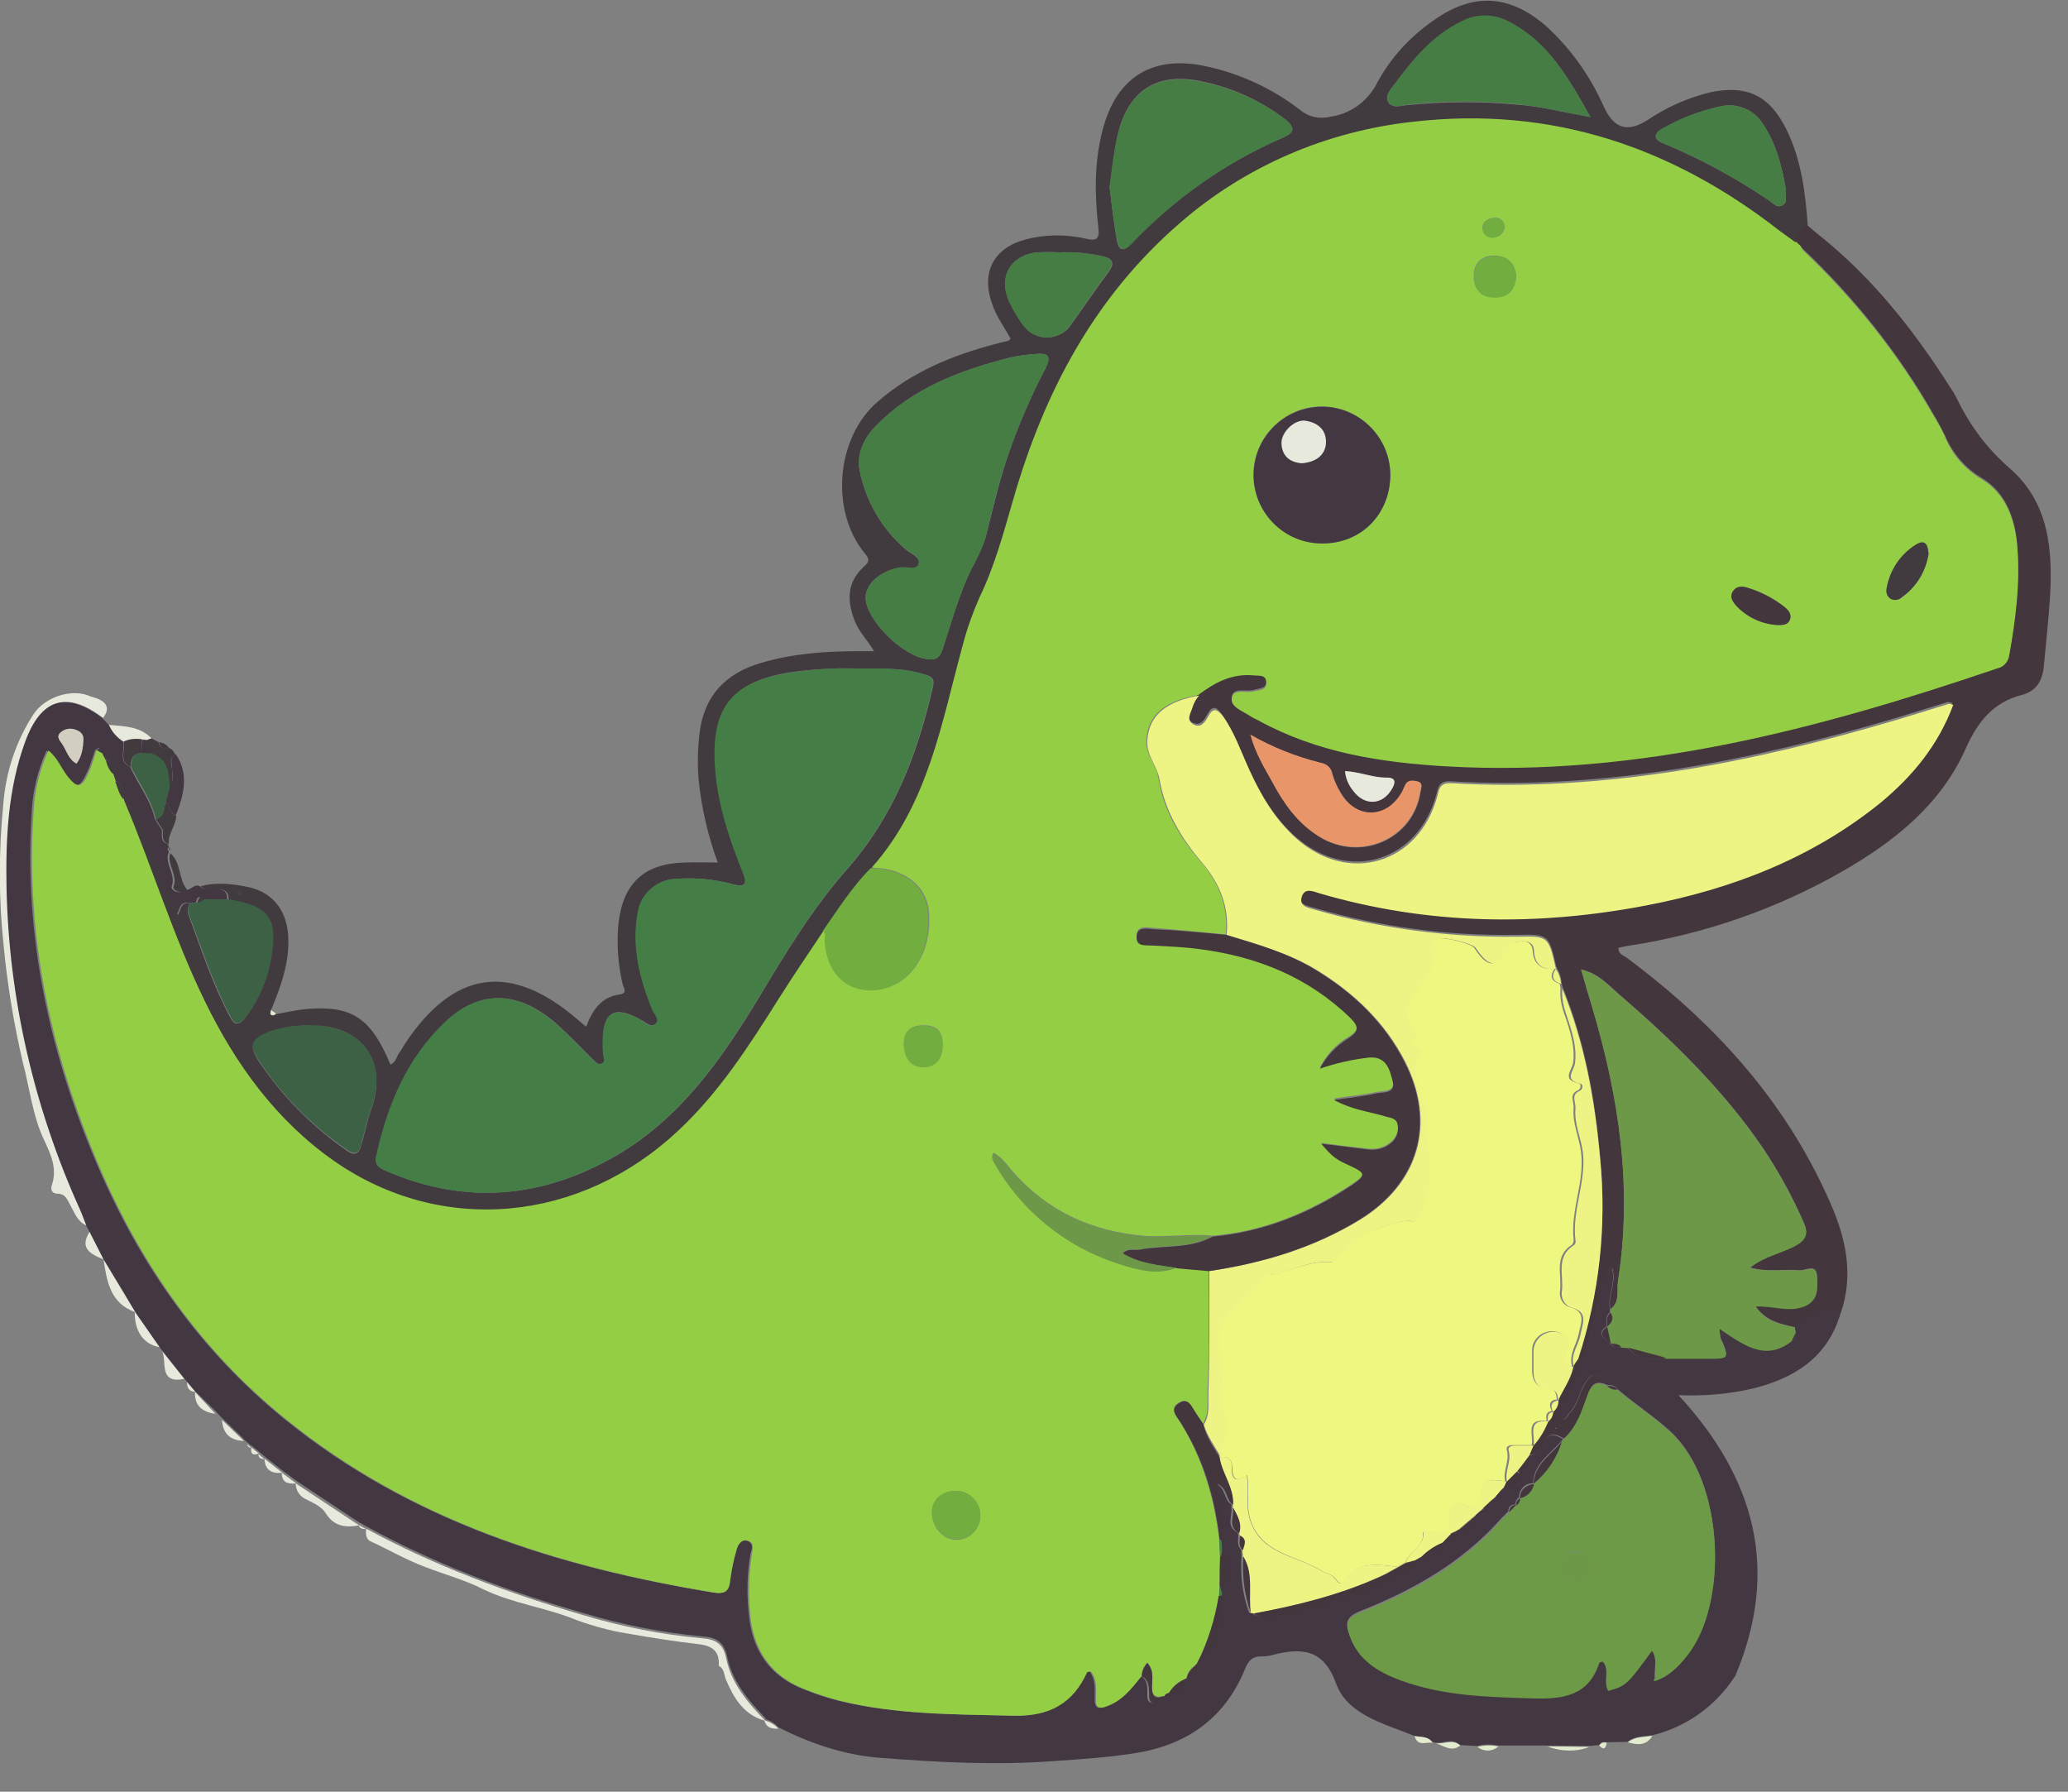 <?xml version="1.0" encoding="utf-8"?>
<!-- Generator: Adobe Illustrator 27.9.0, SVG Export Plug-In . SVG Version: 6.00 Build 0)  -->
<svg version="1.1" id="Layer_1" xmlns="http://www.w3.org/2000/svg" xmlns:xlink="http://www.w3.org/1999/xlink" x="0px" y="0px"
	 viewBox="0 0 443.4 384.1" style="enable-background:new 0 0 443.4 384.1;" xml:space="preserve">
<rect x="0" y="0" width="443.4" height="384.1" fill="#808080" stroke="none"/>
<style type="text/css">
	.st0{fill:#433742;}
	.st1{fill:#413B40;}
	.st2{fill:#43363D;}
	.st3{fill:#E7E9DC;}
	.st4{fill:#94CE45;}
	.st5{fill:#6D9A46;}
	.st6{fill:#6D9847;}
	.st7{fill:#3C6145;}
	.st8{fill:#EDF483;}
	.st9{fill:#D2CFC2;}
	.st10{fill:#E2EBCE;}
	.st11{fill:#467D44;}
	.st12{fill:#447D45;}
	.st13{fill:#71AE3F;}
	.st14{fill:#EEF77F;}
	.st15{fill:#E89669;}
</style>
<path class="st0" d="M19.2,264.1l-0.8-1.5c-0.5-1.2-0.9-2.3-1.4-3.5c-9.9-21.6-15.2-45-15.8-68.7c-0.2-10.6,0.4-21.2,4-31.4
	c3.4-9.3,9-10.9,16.7-5.1l1.4,1.5c0.7,1.5,1.8,2.7,3.1,3.6c0.5,1.8-1.2,4.2,1.5,5.4c1.7,3.8,4.4,7,5.3,11.2l1.5,2.3l0,0
	c0.1,1.2-0.4,2.6,1.3,3l0.2,0.8c-0.1,0.1-0.3,0.2-0.3,0.2c0.1,0.2,0.1,0.4,0.2,0.5c0.1,0.2,0.1,0.3,0,0.5c-0.8,2.4,1.7,4.5,0.7,7.2
	c-0.2,0.6,1.5,1.9,2.9,0.6c1.2,0.3,1.8-1.2,3-0.8c1,1,2.3,0.7,3.5,0.7c1.6,0,2.6,0.4,2.5,2.2h-5.2c-1-1-1.3-0.2-1.5,0.7l-1.5,0.1
	c-2.1-0.5-2,1.8-2.6,2.4c-3-5.2-4.9-10.9-7-16.5c-1.1-2.8-1.3-6.1-4.5-7.7c-0.1-0.1-0.2-0.3-0.1-0.5c0.1-1.6,0.5-3.4-1.8-3.9
	l-0.5-1.5c1.4-1.9,0.2-2.6-1.5-3l0,0c0.1-0.6-0.2-1.2-0.8-1.5v0.1l-0.5-1.2l-0.8,0.5c-0.6,1.7-1,3.3-1.8,4.9
	c-1.5,3.3-2.4,3.4-4.6,0.6c-1.3-1.7-2.1-3.9-4-5.4c-1.9,4.2-3,8.7-3.2,13.2c-1.7,26.6,3.8,51.9,14.3,76.2c9.1,21.1,22,39.4,40,54
	c26.8,21.7,58.3,31.6,91.7,37.1c2.4,0.4,3.3-0.3,3.5-2.8c0.3-2.1,0.7-4.2,1.3-6.2c0.3-1.3,0.9-2.6,2.5-2.1s1.1,1.8,0.8,2.9
	c-0.7,4.1-0.8,8.2-0.4,12.3c0.6,8.1,4.4,13.9,12.2,16.8c2.3,0.9,4.7,1.7,7.1,2.3c12.2,3,24.7,2.9,37.2,3.2
	c7.6,0.2,12.7-2.5,15.8-9.3c0.1-0.1,0.4-0.1,0.8-0.2c1.4,1.8,1.1,4,1.1,6c0,1.9,0.8,2.1,2.3,1.5c3.4-1.2,5.4-4,7.5-6.5
	c1.5,0.7,1.5,2.1,1.5,3.5c0,0.8-0.2,1.9,0.8,2.2c1.2,0.4,1.8-0.5,2.2-1.4l0.2,0.1l1.2-0.8h-0.1c1.9-0.2,3.5-0.8,3.7-3.1v0.1
	c1.5-0.3,2.6-1.7,2.3-3.3c-0.1-0.1,0-0.3,0.1-0.3c0,0,0,0,0,0c4.7-3.7,4.9-9.1,5.2-14.4c0-0.2,0-0.4,0-0.6c1.3-3.6,1.3-7.6,0.1-11.3
	c0.4-3.9-0.9-7.7-1.1-12c2.3,1,1.8,3.6,3.4,4.5c0.1,0.2,0.1,0.3,0,0.5c0.4,1.8-1.3,4.2,1.3,5.5c0.1,0.2,0.2,0.4,0.2,0.6
	c0,1.1-0.3,2.2,0.6,3.1l0.1,1.4c-0.3,4.1,0.2,8.2,1.6,12.1c0.2,0,0.4,0,0.7,0.1c0.9,0.8,2.1,1,3.2,0.6c10-1.7,19.7-4.9,28.9-9.3
	c1-0.5,2.3-1.1,2.5-2.6l1.5-0.8c2.1-0.2,4-0.5,4.5-3c1.7-0.1,3.4-0.3,3.2-2.7l0.2-0.1c2.8,0.5,3.6-1.2,4-3.4l0.7-0.6
	c0.3-0.2,1.4,0.4,0.8-0.8l1.6-1.5h0.4l-0.2-0.3l0.2-0.1c0.6,0.1,0.8-0.1,0.7-0.7l0.2,0.2l-0.2-0.2c1,0.1,1.1-0.6,1.1-1.3l0.6-0.6
	c1.7,0.1,3.1-1.1,3.3-2.8c0,0,0-0.1,0-0.1c1.5-0.6,2.4-2.1,2.2-3.7c1.2-0.1,2.3-1,2.6-2.2c1-2.4,2.6-2.6,4.6-1.3
	c-0.1,0.1-0.2,0.3-0.3,0.4c-2.4,2.8-5.9,4.8-6.1,9.1l0,0c-1.6-0.1-2.9,1.2-3,2.8c0,0.1,0,0.1,0,0.2v0c-0.5,0.3-0.8,0.9-0.8,1.5l0,0
	c-0.8,0-1.5,0.5-1.5,1.3c0,0.1,0,0.2,0,0.2l-0.7,0.7l-0.8,0.8c-8.3,9.4-18.9,15.4-30.3,19.9c-3,1.2-3.2,2.6-2.3,5
	c1.8,5.2,6.1,7.8,10.8,9.5c9.1,3.4,18.7,3.6,28.4,3.9c6.5,0.2,11.9-0.5,14.3-7.6c0-0.1,0.4-0.2,0.7-0.3c1.8,1.8,0.2,4.3,1.2,6.3
	c3.8-1.1,3.9-1.2,9.4-8.6c1.4,2,0.5,4.2,0.7,6.2c-0.1,0.1-0.2,0.2-0.2,0.3c0,0,0.2,0.2,0.2,0.2c0.1-0.1,0.2-0.1,0.3-0.2
	c2.8-1,4.8-3,6.6-5.3c8.7-10.8,8.3-37.1-3.6-48c-3.6-3.3-7.7-5.9-11.4-9.1c-0.5-0.8-1.4-0.8-2.2-0.8l0,0c-2.3-2.9-3.3-2.8-5,0.2
	c-1,2-1.4,4.2-3.1,5.9c-0.5,0.5-0.7,1.6-1.6,1.2c-1.2-0.6-0.3-1.5,0.1-2.2c4.6-8.5,6.7-17.8,8.9-27.1c0.3-1.1,0.3-2.4,1.8-3
	c1,3.1-1,5.8-0.4,8.7c0,0.2,0,0.5,0,0.7c-1,0.8-0.7,2-0.7,3l0,0c-2.5,1.8-0.3,2.6,0.8,3.7h-0.1c0.6,0.9,1.5,0.8,2.4,0.8l1.4,0.1
	c2.2,2.8,5.2,2.5,8.2,2.2c3,0,6,0.1,9,0c4.6,0,4.6-0.1,2.7-4.3c-0.1-0.7-0.2-1.4-0.2-2.1c5.1,3.5,9.8,7.1,15.5,2.6
	c0.6-0.3,0.9-1,0.8-1.7c-0.1-0.4-0.1-0.8-0.2-1.2c3-2,5.7-5,9.9-3.1c-2.7,9.7-10,14.2-19,16.4c-5.2,1.2-10.5,1.6-15.8,1.4
	c16.5,17.9,21.7,37.5,12.2,60.1c-4.1,6.4-10.4,11-17.8,12.8c-1.8,0.3-3.7,0.1-5.3,1.4l-4.5,0.1c-0.7-0.1-1.2-0.1-1.6,0.6l-2.2,0.2
	l-9-0.1h-10.5c-1.5-0.3-3-0.3-4.5,0.1l-3.7-0.2c-1.6-1.6-3.5-0.3-5.3-0.5c-0.2-0.1-0.4-0.2-0.6-0.1c-1-1.4-2.5-1.1-3.9-1.4l-4.2-1.6
	c-5.1-1.9-10.6-4.3-12.5-9.5c-2.7-7.6-7.5-7.8-13.7-6.2c-0.7,0.2-1.5,0.3-2.2,0.3c-2.1-0.1-3,1-3.7,2.8c-4.2,10.2-12,15.9-22.7,17.8
	c-5.9,1-11.9,1.4-17.8,1.8c-12.7,1-25.5,0.3-38.1-0.7c-7.4-0.6-14.7-3.1-21.4-6.5c-0.8-0.9-1.8-1.5-3-1.8h0.4
	c-3.8-3.9-7.3-8-8.4-13.4c-0.7-3.2-2.4-4.1-5.3-4.3c-8.6-0.8-17.2-2.5-25.5-5c-16.1-4.6-31.7-10.5-46.4-18.5l0,0l-1.6-0.9l0.1,0.1
	l-13.6-9l0,0l-3.1-2.3l0,0l-3.8-3l0,0l-1.3-1.1l-0.3,0.1l0.3-0.1l-1.6-1.3v0.1l-0.9-0.8l0.1,0.1l-0.9-0.8h0.1l-4.7-4.5l-1.3-1.4
	l-4.2-4.1v0.1l-1.8-2.2l-0.6-0.7l-4.7-5.9l-0.6-0.8l-5.3-7.6l0,0c-2.2-3.8-4.5-7.6-6.8-11.3l0,0L19.2,264.1z M16.4,163.7
	c1.2-1.6,1.4-3.4,1.5-5.2c0-1.2-0.8-1.8-1.8-2.1c-1.1-0.4-2.3-0.2-3.1,0.6c-1,1-0.1,1.8,0.4,2.6C14.3,161,14.7,162.8,16.4,163.7z"/>
<path class="st1" d="M26.6,171.9c3.2,1.5,3.5,4.9,4.5,7.7c2.1,5.6,4,11.2,7,16.5c0.7-0.7,0.5-2.9,2.6-2.4c-0.4,0.6-0.5,1.4-0.4,2.1
	c2.8,7.6,5.3,15.3,9.1,22.4c1.2,2.3,2.5,0.9,3.4-0.3c2.5-3.4,4.2-7.4,5.1-11.5c1.8-9.4-0.1-12-8.9-13.5c0.1-1.8-0.9-2.3-2.5-2.2
	c-1.2,0-2.5,0.3-3.5-0.7c3.5-1,7-0.5,10.4,0.2c5.2,1.2,8.1,5.1,8.4,10.5c0.3,5.7-1.6,10.8-3.7,15.9c0,0.3-0.2,0.8-0.1,0.9
	c0.4,0.4,0.8,0.2,1.2-0.1c2.2-0.4,4.4-0.9,6.6-1.1c9.7-0.8,13.8,2,17.9,11.9c1.2-0.4,1.3-1.7,1.9-2.5c0.5-0.6,0.8-1.3,1.2-1.9
	c10.5-15.9,22.8-17.6,37.2-5.1c0.5,0.4,0.9,0.8,1.7,1.4c1.3-3.6,3.3-6.4,7.1-6.9c1.9-0.3,0.9-1.4,0.7-2.2c-1-4.3-1.3-8.6-0.9-13
	c1-8.7,5.5-12.9,14.3-13.1c2.2-0.1,4.5,0,7,0c-2.1-5.7-3.5-11.7-4.1-17.7c-0.3-3.4-0.2-6.7,0.2-10.1c1-8.1,5.7-12.8,13.2-15
	c6.8-2,13.7-2.5,20.8-2.5h3.4c-1.4-2.4-3.2-4.1-4.1-6.4c-1.7-4.3-1.8-8.3,1.9-11.7c1.1-1,1.4-1.5,0.2-2.9
	c-7.5-9.1-6.1-24.9,2.8-32.5c7.2-6.3,15.9-9.9,25-12.3c1-0.3,1.9-0.5,2.9-0.7c0.2-0.1,0.4-0.3,0.6-0.5c-1.4-2.5-3.1-4.8-4-7.5
	c-2.4-6.8,0.4-12,7.3-13.8c4.3-1.1,8.7-1.1,13-0.1c2.1,0.5,2.8,0,2.5-2.4c-0.8-7-0.9-14,0.9-20.9c3-11.6,11-16.3,22.6-13.6
	c7.2,1.6,14,4.8,19.8,9.3c1.8,1.5,4.2,2,6.5,1.4c4.4-0.6,8.2-3.5,10.1-7.5c2.9-5.2,6.9-9.6,11.8-13c8.4-6.1,16.3-5.8,24.2,1
	c5.3,4.8,9.5,10.7,12.4,17.2c2.2,4.9,5.1,5.8,9.5,3c4-2.7,8.5-4.7,13.3-5.9c8-1.7,12.9,0.7,16.5,8.1c3.1,6.4,4,13.3,4.5,20.4
	c-1.2,1.1-2.1,2.5-2.6,4c-1.1-0.8-2.2-1.6-3.3-2.4c-23.1-18-49.1-26.7-78.6-23.4c-18.5,1.9-36,9.5-50.1,21.7
	c-18.3,15.8-29.1,36.2-35.7,59.1c-2.1,7.2-4,14.4-7.3,21.2c-1.5,3.2-2.6,6.5-3.5,9.9c-4.6,16.8-7.4,34.3-19.6,48
	c-4,4-7,8.8-10.2,13.4c-3.2,4.9-6.5,9.7-9.7,14.7c-6.3,10-12.7,20-21.5,28.2c-21,19.8-50.7,22.5-73.6,6.6
	c-12.5-8.7-21.2-20.7-27.8-34.2C37.1,201,32.6,186.1,26.6,171.9z M182.9,143.3c-4.4-0.1-8.9,0.2-13.3,0.8
	c-13.4,2.1-17.3,8.3-16.1,21.6c0.7,7.5,3.1,14.6,5.9,21.5c1,2.4,0.2,3-2.1,2.4c-4-1.1-8.1-1.5-12.2-1.2c-4.2,0.1-7.6,3.2-8.3,7.3
	c-1.3,7.2,0.3,14,3.1,20.7c0.4,1,1.7,2.1,0.8,3c-1.1,1.1-2.3-0.3-3.3-0.8c-5.7-3.2-8.1-1.7-8.1,4.8c0,0.9,0.1,1.7,0.1,2.6
	c0,0.7,0.7,1.5-0.3,2c-0.8,0.4-1.4-0.3-1.9-0.8c-2.4-2.4-4.7-4.8-7.2-7.1c-8.4-7.8-17-8.2-24.6-0.9c-8.2,7.9-12.3,17.9-14.7,28.8
	c-0.4,1.8,0.8,2.5,2.1,3c17,7.4,33.6,5.9,49.4-3.3c13.7-8,22.5-20.6,30.5-33.8c5.7-9.5,11.5-19.1,18.8-27.4
	c10.1-11.4,15.2-24.7,18.5-39.1c0.4-1.7,0.1-2.3-1.7-2.8C193.4,143,188.4,143.4,182.9,143.3z M185.6,128.2c0.1,4.6,7.5,12,12.6,13
	c2.3,0.5,3.3,0,4-2.3c1.9-5.8,3.5-11.7,6.2-17.2c1.2-2,2.1-4.2,2.9-6.4c1.5-5.8,2.8-11.6,4.7-17.3c2.2-6.5,4.9-12.8,8.1-18.9
	c1.5-2.9,0.5-3.5-2.2-3.2c-1.9,0.1-3.7,0.4-5.5,0.8c-10.6,2.7-20.7,6.5-28.6,14.6c-2.6,2.6-4.1,6-3.5,9.5c1.3,6.6,4.7,12.5,9.8,16.9
	c1.1,1,3.2,1.7,2.9,3.1c-0.4,1.7-2.5,0.7-3.9,0.9C188.9,122.2,185.5,125.2,185.6,128.2L185.6,128.2z M237.9,40.1
	c0.5,4,0.9,7.8,1.6,11.6c0.4,2,1.4,2.3,3,0.6c9.2-9.7,20.3-17.5,32.6-22.8c2.7-1.2,2.6-2.3,0.1-4.2c-5.1-3.8-11-6.5-17.3-7.8
	c-9.7-2.2-16.1,1.8-18.3,11.6C238.8,32.9,238.4,36.6,237.9,40.1L237.9,40.1z M341,25.1c-4.8-8.6-9.2-16.3-17.7-20.5
	c-3.2-1.6-6.9-1.5-10,0.1c-6.2,3-10.4,8.1-14.3,13.4c-0.8,1.1-2.3,2.6-1.2,4c1,1.2,2.8,0.5,4.2,0.4c7.6-0.7,15.2-0.8,22.8-0.1
	C329.9,22.7,335,24,341,25.1L341,25.1z M67,219.9c-3-0.2-6,0.3-8.9,1.3c-4.1,1.4-5,2.8-2.5,6.5c5,7.4,11.4,13.9,18.8,19
	c1.7,1.2,2.5,0.6,3-1c0.8-2.6,1.3-5.3,2.2-7.9C83.2,227.9,77.8,219.8,67,219.9L67,219.9z M382.9,40.5c-0.8-4.6-2-9.6-4.9-13.9
	c-1.9-3.1-5.5-4.6-9.1-3.8c-4.4,1-8.6,2.6-12.5,4.8c-2,1.1-1.8,2.4,0.2,3.1c7.9,3.3,15.5,7.4,22.6,12.2c0.9,0.6,1.7,1.8,3,1.1
	S382.6,42,382.9,40.5L382.9,40.5z M227.2,54.1c-1.6-0.1-3.2-0.1-4.8,0c-5.7,0.6-8.4,5.2-6,10.5c0.8,1.7,1.7,3.3,2.8,4.8
	c1.8,2.9,5.6,3.8,8.6,2c0.7-0.4,1.3-1,1.7-1.6c2.7-3.7,5.2-7.5,8-11.2c1.9-2.5,0.9-3.3-1.7-3.8C232.9,54.2,230,54,227.2,54.1z
	 M50.9,191.5c0.2,0.1,0.4,0.2,0.5,0.3c0,0,0.2-0.2,0.2-0.2c-0.1-0.2-0.2-0.4-0.3-0.5L50.9,191.5z"/>
<path class="st2" d="M384.7,52.1c0.5-1.5,1.4-2.9,2.6-4l1.5,1.3l1.1,0.9c11.7,9.3,20.7,20.8,28.6,33.3c0.5,0.7,0.9,1.5,1.3,2.3
	c2.7,5.5,6.4,10.4,11,14.4c8.6,7.4,9.4,17.7,8.7,28.3c-0.3,4.5-0.8,9-1.2,13.4c-0.2,3.3-1.2,6.1-4.9,7c-6,1.6-9.3,5.6-11.9,11.4
	c-5.3,12-15.2,19.9-26.3,26.3c-14.1,8.1-29.6,13.5-45.7,16c-0.8,0.1-1.7,0.3-2.5,0.5c0,1.5,1.2,1.6,1.9,2.2
	c19.2,14.3,34.7,31.5,44.1,53.8c3,7.2,4.3,14.6,1.7,22.2c-4.2-1.9-6.9,1.1-9.9,3.1c-3.1-0.7-6.2-1.3-8.4-4.5c3.7-0.3,7.1,1.2,10.4,0
	c3.1-1.2,2.9-3.8,2.8-6.3c-0.1-3-2.4-1.3-3.7-1.4c-3.4-0.3-6.9,0.5-10.7-0.6c3.3-2.6,7-3.1,10.1-4.9c2-1.2,2.4-2.5,1.5-4.6
	c-2.4-5.6-5.4-11-8.8-16.1c-8.6-12.6-19.4-23.1-30.9-33c-2.2-1.9-4.3-4.4-8.1-5.3c0.8,2.9,1.5,5.4,2.3,7.8
	c5.8,19.3,8.8,38.9,5.6,59.1c-0.3,2,0.5,4.4-1.6,5.9c-0.7-2.8,1.4-5.6,0.4-8.7c-1.5,0.6-1.6,1.9-1.8,3c-2.3,9.3-4.3,18.6-8.9,27.1
	c-0.4,0.7-1.3,1.6-0.1,2.2c0.9,0.4,1.1-0.7,1.6-1.2c1.7-1.6,2-3.9,3.1-5.9c1.6-3,2.7-3.1,5-0.2c-2.4-1.1-3.4-0.2-4.2,2.2
	c-1.2,3.4-2.3,6.8-5.1,9.3c-2-1.3-3.6-1.2-4.6,1.3c-0.3,1.2-1.3,2.1-2.6,2.2l-0.2-0.2l0.9-2.1l0,0c1.4-1.5,2.4-3.2,3.2-5.2l0,0
	c0.7-0.5,1.1-1.3,1.1-2.1l0,0c0.8-0.6,1.2-1.5,1.1-2.5l0,0c1.2-2.3,2.7-4.5,3.3-7.1v-0.3c0.3-0.5,0.6-1.1,0.9-1.6
	c4.5-13.7,6.1-28.3,4.7-42.7c-1.1-12.5-3.3-24.9-8.1-36.6l-0.2-1c-0.1-1.1-0.5-2.2-1.1-3.2l-0.2,0.1l0.2-0.1c-1.6-7-1.6-7-8.4-6.9
	c-14.7,0.3-29.5-1.7-43.6-5.8c-1.3-0.4-3.4-0.6-2.8-2.7s2.5-1.1,3.8-0.8c23.1,6.8,46.6,7.1,70.1,2.6c18.3-3.5,35.5-10.1,50.2-22
	c6.9-5.6,12.5-12.4,15.6-21c-0.5-0.1-0.8-0.2-1-0.2c-3.6,1.1-7.1,2.2-10.7,3.3c-31.3,9.3-63,15.6-95.9,13.7c-2.4-0.1-2.6,1.1-3,2.7
	c-3.9,14.6-18.9,19.1-30.2,9.2c-4.6-4.1-7.6-9.2-10.1-14.7c-1.8-4-3.2-8.2-5.8-11.7c-1.1-1.5-2-1.8-3,0.1c-0.7,1.2-1.5,2.7-3.2,1.8
	c-1.9-1-0.5-2.7-0.1-4c0.3-0.8,0.8-1.5,1.3-2.2c3.6-2.6,7.4-4.6,12-4.2c1.1,0.1,2.5-0.1,2.6,1.4c0.1,1.8-1.5,1.6-2.6,2
	c-1.7,0.5-4.5-0.7-4.8,1.5c-0.3,2,2.5,2.8,4.1,3.9c0.5,0.4,1.1,0.6,1.7,0.9c12.6,6.9,26.4,9,40.4,9.8c41,2.3,79.7-8,117.9-21
	c1.4-0.3,2.4-1.4,2.6-2.8c1.3-7.8,2.3-15.6,1.7-23.5c-0.5-5.9-2.6-11.3-7.7-14.3c-3.5-2.1-6.2-5.3-7.8-9.1c-0.8-1.6-1.6-3.1-2.5-4.6
	c-7.5-13.1-17-25-28-35.4l-0.8-0.9v0.1L385,52L384.7,52.1z M268.1,157.5c1.2,4.1,3,7,4.7,10.1c2.5,4.6,5.5,8.9,10.1,11.8
	c8.9,5.5,20.2,0.5,21.7-9.6c0.1-0.8,0.6-1.9-0.6-2.2c-0.9-0.2-2-0.5-2.6,0.7c-0.3,0.5-0.5,1.1-0.8,1.7c-3.4,5.7-9.8,5.7-13.1,0
	c-0.8-1.3-1.4-2.7-1.8-4.1c-0.2-1.2-1.2-2.2-2.5-2.3C277.8,162.2,272.8,160.2,268.1,157.5z M288.4,165.3c0.1,1.6,0.8,3.1,1.8,4.3
	c2.4,3.2,6.2,3,8.2-0.4c0.8-1.3,1-2.5-1-2.5C294.5,166.7,291.7,165.5,288.4,165.3L288.4,165.3z M333.8,306.3c0-0.1,0-0.2-0.1-0.2
	s-0.1,0-0.2,0s0,0.2,0.1,0.2S333.7,306.2,333.8,306.3L333.8,306.3z"/>
<path class="st3" d="M22.1,153.9c-7.7-5.9-13.3-4.2-16.7,5.1c-3.7,10.1-4.2,20.8-4,31.4c0.5,23.7,5.9,47.1,15.7,68.8
	c0.5,1.1,0.9,2.3,1.4,3.5c-1.9-0.8-2.5-2.7-3.4-4.3c-0.7-1.2-1-2.5-2.8-2.5c-1.1,0-1.5-0.8-1.2-1.8c1.2-3.5-0.1-6.4-1.6-9.6
	c-2.5-5.2-3.1-11.1-4.6-16.7c-1.9-8.2-3.3-16.5-4.1-24.9c-1.1-10.1-1.1-20.3-0.1-30.4c0.5-6.9,2.7-13.6,6.5-19.4
	c2.5-3.8,8.4-5.6,12.2-3.8C20.4,149.6,24.7,150.5,22.1,153.9z"/>
<path class="st3" d="M164.1,368.9c-4.6-1.2-6.7-4.8-8.4-8.7c-0.5-1.1-0.3-2.4-1.6-3.1c0.2-2.9-1.1-4.2-4.1-4.6
	c-5.2-0.6-10.3-1.4-15.4-2.3c-3.8-0.6-7.4-1.6-11-2.9c-6.5-2.7-13.6-3.5-20-6.6c-3.9-2-8.4-3.2-12.5-4.8c-4-1.5-7.8-3.7-11.7-5.5
	c-1-0.5-1-1.7-0.9-2.7c14.7,8,30.4,13.8,46.4,18.5c8.3,2.5,16.8,4.2,25.5,5c3,0.2,4.7,1.2,5.3,4.3
	C156.8,360.9,160.3,365,164.1,368.9z"/>
<path class="st0" d="M37.7,161.7c2.9,4.3,1.7,8.7,0,13.1c-1.4-0.5-1.2-2.2-2.2-3l0.7-3c1.2-1.1,0.8-2.5,0.7-3.9
	C37,163.8,36.1,162.5,37.7,161.7z"/>
<path class="st3" d="M63.4,318l13.6,9c-2.8,0.5-5.3,0.3-7.1-2.5c-0.9-1.5-2.5-2.2-4.1-3C64.3,320.9,63.4,319.5,63.4,318z"/>
<path class="st3" d="M26.5,159c-1.4-0.9-2.5-2.1-3.1-3.6c3.3,0.3,6.6,0.3,9.1,2.9l-0.9,0.3l-1.2-0.1C29.1,158.3,27.8,158.4,26.5,159
	z"/>
<path class="st3" d="M22.2,270c2.3,3.8,4.5,7.5,6.8,11.3C23.6,279.4,22.9,274.6,22.2,270z"/>
<path class="st1" d="M31.6,158.6l0.9-0.3l1.5,0.8c0.2,1.2,1,1.5,2.1,1.2c0.7,0.2,1.2,0.8,1.5,1.5c-1.6,0.8-0.7,2.1-0.7,3.3
	c0,1.3,0.5,2.8-0.7,3.9c-0.2-3.3-0.3-6.6-4.5-7.5C31.8,160.5,31.7,159.5,31.6,158.6z"/>
<path class="st1" d="M35.6,171.9c1,0.8,0.7,2.5,2.2,3c-0.1,2.1-1.8,3.8-1.6,6c-1.7-0.4-1.2-1.8-1.3-3l0.1-0.2l-0.1,0.2l-1.5-2.3
	C35.4,175.1,35,173.2,35.6,171.9z"/>
<path class="st1" d="M40.1,190.7c-1.4,1.2-3.2,0-2.9-0.6c1-2.6-1.5-4.7-0.7-7.2C38.9,184.9,38.2,188.4,40.1,190.7z"/>
<path class="st3" d="M28.9,281.2l5.3,7.6C30.8,288.2,28.8,285.4,28.9,281.2z"/>
<path class="st3" d="M34.8,289.7l4.7,5.9C34,296.7,35.8,292.1,34.8,289.7z"/>
<path class="st3" d="M19.2,264.1l3,5.9C19.6,268.9,16.9,267.7,19.2,264.1z"/>
<path class="st3" d="M41.8,298.4l4.4,4.7C43.5,302.7,41.7,301.5,41.8,298.4z"/>
<path class="st3" d="M47.6,304.4l4.7,4.5C49.4,308.8,47.8,307.4,47.6,304.4z"/>
<path class="st3" d="M56.7,312.7l3.8,3C58.2,316,56.8,315.1,56.7,312.7z"/>
<path class="st3" d="M60.4,315.7l3.1,2.3C61.7,318.2,60.4,317.8,60.4,315.7z"/>
<path class="st0" d="M36.2,160.3c-1.1,0.4-1.9,0.1-2.1-1.2C34.9,159.2,35.7,159.6,36.2,160.3z"/>
<path class="st3" d="M40.1,296.3l1.8,2.1C40.5,298.3,40.1,297.5,40.1,296.3z"/>
<path class="st3" d="M53.9,310.3l1.6,1.3C54.1,312.1,53.7,311.6,53.9,310.3z"/>
<path class="st3" d="M55.4,311.7l1.3,1.1C56,312.8,55.4,312.6,55.4,311.7z"/>
<path class="st3" d="M76.9,326.9l1.6,0.9C77.7,327.8,77.1,327.7,76.9,326.9z"/>
<path class="st1" d="M36.4,182.4c-0.1-0.2-0.2-0.4-0.2-0.5c0,0,0.2-0.1,0.3-0.2L36.4,182.4z"/>
<path class="st3" d="M53,309.6l0.9,0.8C53.4,310.4,53,310,53,309.6z"/>
<path class="st3" d="M52.2,308.8l0.9,0.8L52.2,308.8z"/>
<path class="st1" d="M389.9,50.3l-1.1-0.9L389.9,50.3z"/>
<path class="st4" d="M386.5,53.6c11,10.4,20.5,22.3,28,35.4c0.9,1.5,1.8,3,2.5,4.6c1.5,3.8,4.3,7,7.8,9.1c5.1,3,7.2,8.5,7.7,14.3
	c0.7,7.9-0.3,15.7-1.7,23.5c-0.2,1.4-1.2,2.5-2.6,2.8c-38.2,13-76.9,23.3-117.9,21c-14-0.8-27.8-2.9-40.4-9.8
	c-0.5-0.3-1.1-0.5-1.7-0.9c-1.6-1.1-4.4-2-4.1-3.9c0.3-2.2,3.1-1,4.8-1.5c1.2-0.3,2.8-0.2,2.6-2c-0.1-1.6-1.6-1.3-2.6-1.4
	c-4.7-0.5-8.4,1.5-12,4.2c-7.2,1.3-10.7,4.2-11.1,9.5c-0.3,3.2,2.2,5.5,2.6,8.4c1.1,7.1,4.7,12.8,9.2,18c3.8,4.5,5.8,9.5,5.2,15.4
	c-5.2-0.5-10.4-1-15.6-1.4c-1.4-0.1-3.4-0.6-3.5,1.6s1.9,1.8,3.3,1.9c3.5,0.2,7,0.4,10.4,0.8c12.2,1.7,23.1,6,32.1,14.7
	c2,1.9,2,2.9-0.4,4.4c-2.6,1.5-4.7,3.8-6.1,6.5c3.5-1.2,7.1-2,10.7-2.4c3.7-0.2,4.3,2.7,4.9,5.1c0.7,2.7-2.1,2.3-3.5,2.6
	c-2.7,0.6-5.4,0.8-9.1,1.4c4.1,2.3,7.6,2.5,10.9,3.5c1.2,0.4,2.6,0.3,2.8,2c0.2,1.4-0.3,2.8-1.4,3.7c-1.4,1.3-3.3,1.8-5.2,1.5
	c-3.1-0.3-6.2-0.7-9.8-1.2c2.3,2.7,3,3.2,5.9,4.6c3.7,1.7,3.9,2.1,0.3,4.5c-9,5.9-18.7,9.9-29.5,10.8c-4.9-0.5-9.9,0.4-14.9,0
	c-11.2-1-20.5-5.3-28-13.8c-1.2-1.4-2.2-3-4.1-4c-0.1,0.5-0.3,0.8-0.2,1c0.1,0.4,0.2,0.7,0.4,1c5.8,10.4,15.4,18.3,26.9,21.8
	c3.9,1.3,8,2.4,12.3,0.8l6.7,0.6c0,8.7,0.2,17.4-0.2,26c-0.1,2.2,0.4,4.8-1,6.9l-1.6-2.4c-0.9-1.3-1.5-3.4-3.6-2.1s-0.5,2.8,0.3,4.1
	c4.8,7.7,7.3,16.2,8.4,25.2c0.1,1.2,0.1,2.5,0.2,3.7c0,2,0,4-0.1,6.1c0,0.7-0.1,1.5-0.1,2.2c-0.8,5-2.4,9.8-4.6,14.3
	c-0.1,0.1-0.2,0.2-0.1,0.3c0,0,0,0,0,0c-1.1,0.9-2.2,1.7-2.3,3.3v-0.1c-1.6,0.6-2.9,1.6-3.7,3.1h0.1c-0.5,0-1,0.3-1.2,0.8l-0.2-0.1
	c-1.7,0.4-2.4-0.2-2.4-2c0-1.7,0.5-3.5-1-5.2c-0.8,0.8-1.2,1.8-1.2,2.9c-2.1,2.6-4.1,5.3-7.5,6.5c-1.5,0.6-2.4,0.4-2.3-1.5
	c0-2.1,0.3-4.2-1.1-6c-0.3,0.1-0.7,0.1-0.8,0.2c-3.1,6.8-8.2,9.5-15.8,9.3c-12.5-0.3-25-0.2-37.2-3.2c-2.4-0.6-4.8-1.4-7.1-2.3
	c-7.8-2.9-11.6-8.7-12.2-16.8c-0.4-4.1-0.2-8.3,0.4-12.3c0.2-1.1,0.6-2.5-0.8-2.9s-2.2,0.8-2.5,2.1c-0.6,2-1,4.1-1.3,6.2
	c-0.2,2.5-1.1,3.2-3.5,2.8c-33.3-5.5-64.9-15.4-91.7-37.1c-18-14.5-30.9-32.9-40-54C11,226,5.4,200.8,7.2,174.1
	c0.2-4.6,1.3-9.1,3.2-13.2c1.9,1.5,2.7,3.7,4,5.4c2.2,2.8,3.1,2.7,4.6-0.6c0.7-1.6,1.2-3.3,1.7-4.9l1.3,0.7v-0.1l0.8,1.5l0,0
	c0.1,1.1,0.7,2.2,1.5,3c0.2,0.5,0.3,1,0.5,1.5c0.5,1.4,0.8,2.8,1.8,3.9c0,0.2,0,0.3,0.1,0.5c6,14.2,10.5,29.1,17.3,43
	c6.6,13.5,15.3,25.5,27.8,34.2c23,15.9,52.6,13.1,73.6-6.6c8.8-8.2,15.2-18.2,21.5-28.2c3.1-4.9,6.4-9.8,9.7-14.7
	c0.7,0.6,0.3,1.3,0.4,2c0.5,8.5,6.1,11.4,11.5,10.6c6.9-1,11.3-8,10.7-16.4c-0.4-5.8-5.3-9.6-12.3-9.7c12.2-13.7,15-31.2,19.6-48
	c0.9-3.4,2.1-6.7,3.5-9.9c3.3-6.8,5.2-14,7.3-21.2c6.6-22.9,17.4-43.3,35.7-59.1c14-12.2,31.5-19.7,50-21.7
	c29.5-3.4,55.4,5.3,78.6,23.4c1.1,0.8,2.2,1.6,3.3,2.4l0.2-0.1l0.8,0.8v-0.1L386.5,53.6z M298.1,101.7c-0.1-8.1-6.7-14.6-14.8-14.6
	c-8.1,0.1-14.6,6.7-14.6,14.8c0.1,8.1,6.7,14.6,14.8,14.6c0,0,0,0,0.1,0C291.9,116.5,298.1,110.2,298.1,101.7z M205.1,319.6
	c-3.1,0-5.2,1.8-5.3,4.6c0,3.1,2.3,5.8,5.1,5.9c2.9,0.1,5.2-2.2,5.3-5.1c0,0,0-0.1,0-0.1C210.2,322.1,207.9,319.7,205.1,319.6z
	 M381.1,134c1,0,2.1,0,2.6-1c0.6-1.2-0.2-2.2-1.1-2.9c-2.4-1.9-5-3.3-7.9-4.1c-1.1-0.3-2.3-0.3-3.1,0.7c-0.9,1.3,0,2.4,0.8,3.3
	C374.7,132.3,377.8,133.8,381.1,134L381.1,134z M413.5,118.8c-0.1-1.5-0.5-3.5-2.7-2c-3.3,2.1-5.6,5.5-6.2,9.3
	c-0.3,0.9,0.1,1.8,0.9,2.3c0.8,0.4,1.8,0.2,2.4-0.4C410.9,125.8,412.9,122.5,413.5,118.8L413.5,118.8z M325.1,59.2
	c-0.3-2.7-1.7-4.3-4.6-4.4s-4.7,1.8-4.5,4.7s1.8,4.3,4.6,4.2C323.5,63.8,324.9,62,325.1,59.2z M193.8,224.1c0.2,2.6,1.3,4.7,4.2,4.6
	s4.1-1.9,4.1-4.7c0.1-3-1.4-4.3-4.3-4.2S193.7,221.4,193.8,224.1z M322.6,48.5c-0.1-1.1-1-1.9-2.1-1.8c-0.1,0-0.2,0-0.3,0
	c-1.3,0.2-2.5,0.9-2.3,2.3c0.1,1.2,1.1,2,2.3,1.9c0,0,0,0,0.1,0C321.6,50.8,322.6,49.8,322.6,48.5L322.6,48.5z"/>
<path class="st5" d="M335.2,308.6c2.8-2.5,3.9-6,5.1-9.3c0.8-2.4,1.9-3.3,4.2-2.2l0,0c0.6,0.6,1.4,0.9,2.2,0.8
	c3.7,3.2,7.8,5.8,11.4,9.1c11.9,10.9,12.4,37.2,3.6,48c-1.8,2.3-3.8,4.3-6.6,5.3l-0.2-0.2c-0.2-2,0.7-4.2-0.7-6.2
	c-5.4,7.4-5.5,7.5-9.4,8.6c-1-2,0.6-4.5-1.2-6.3c-0.3,0.1-0.7,0.2-0.7,0.3c-2.3,7.1-7.8,7.8-14.3,7.6c-9.6-0.3-19.2-0.5-28.4-3.9
	c-4.8-1.8-9-4.3-10.8-9.5c-0.9-2.5-0.7-3.9,2.3-5c11.5-4.5,22.1-10.5,30.3-19.9l0.8-0.8l0.7-0.7l1.5-1.6l0,0
	c0.6-0.3,0.9-0.9,0.8-1.5v0c1.5-0.3,2.7-1.5,3-3l0,0c2.8-2.4,5-5.6,6.1-9.1C335,309,335.1,308.8,335.2,308.6z M340.8,336.5
	c0.1-2.1-0.6-3.8-2.9-4c-1.9-0.1-2.8,1.2-3.1,3c-0.3,2.1,0.7,3.3,2.8,3.5C339.5,339.3,340.8,338.6,340.8,336.5z"/>
<path class="st6" d="M345.3,280.7c2.1-1.5,1.3-3.9,1.6-5.9c3.2-20.2,0.2-39.7-5.6-59.1c-0.7-2.5-1.4-4.9-2.3-7.8
	c3.8,0.9,5.8,3.4,8.1,5.3c11.5,9.9,22.3,20.4,30.9,33c3.4,5.1,6.3,10.5,8.8,16.1c0.9,2.1,0.5,3.4-1.5,4.6c-3.1,1.8-6.8,2.3-10.1,4.9
	c3.9,1,7.3,0.3,10.7,0.6c1.3,0.1,3.6-1.6,3.7,1.4c0.1,2.5,0.3,5.1-2.8,6.3c-3.3,1.3-6.7-0.2-10.4,0c2.2,3.3,5.3,3.8,8.4,4.5
	c0.1,0.4,0.1,0.8,0.2,1.2c-0.2,0.5-0.5,1.1-0.8,1.7c-5.7,4.5-10.4,0.8-15.5-2.6c0,0.7,0,1.4,0.2,2.1c1.9,4.3,1.9,4.3-2.7,4.3
	c-3,0-6,0-9,0L349,289l-1.4-0.1c-0.6-0.8-1.5-0.7-2.3-0.8h0.1l-0.8-3.7l0,0c0.9-0.9,1.6-1.8,0.7-3
	C345.3,281.2,345.3,280.9,345.3,280.7z"/>
<path class="st7" d="M49.1,192.8c8.8,1.5,10.7,4,8.9,13.5c-0.8,4.2-2.6,8.1-5.1,11.5c-0.9,1.2-2.2,2.6-3.4,0.3
	c-3.8-7.2-6.3-14.9-9.1-22.4c-0.2-0.7,0-1.5,0.4-2.1l1.5-0.1l1.5-0.7L49.1,192.8z"/>
<path class="st8" d="M268.8,345.9c-0.2-0.1-0.4-0.1-0.7-0.1c-0.6-4,0.8-8.3-1.6-12.1c0-0.5-0.1-0.9-0.1-1.4c0.2-1.1,1-2.4-0.6-3.1
	c0-0.2,0-0.4-0.2-0.6c0.7-2.1-0.4-3.8-1.3-5.5c0.1-0.2,0.1-0.3,0-0.5c0.3-3.8-2.3-6.7-2.9-10.2c1.7-0.3,2.8,0.3,2.7,2.1
	c-0.1,2.8,1,3.4,3.2,1.7c0.6,3.3-0.3,6.5,0.7,9.6c2.4,7.5,9.9,7.6,15.2,10.9c1,0.6,2.3,0.7,3.1,1.8c0.6,0.8,1.1,1.5,2,0.3
	c3-4.4,7.3-3.3,11.5-2.9c-1.3,0.7-2.6,1.5-4,2.1C287.3,341.9,278.1,344.2,268.8,345.9z"/>
<path class="st2" d="M261.5,312.4c0.5,3.5,3.1,6.5,2.9,10.2c-1.6-0.9-1.1-3.5-3.4-4.5c0.2,4.3,1.5,8.1,1.1,12l-0.1,0.1
	c-0.2,0-0.4-0.1-0.5-0.1c-1-9-3.5-17.5-8.4-25.2c-0.8-1.3-2.4-2.8-0.3-4.1s2.7,0.8,3.6,2.1l1.6,2.4
	C258.6,308,260.2,310.2,261.5,312.4L261.5,312.4z"/>
<path class="st7" d="M35.6,171.9c-0.6,1.4-0.2,3.3-2.2,3.7c-0.9-4.2-3.5-7.5-5.3-11.2c0-1.6,0.4-2.9,2.3-3h1.5
	c4.2,0.9,4.3,4.2,4.5,7.5L35.6,171.9z"/>
<path class="st2" d="M268.8,345.9c9.3-1.7,18.5-4,27.2-7.9c1.4-0.6,2.6-1.4,4-2.1l0,0l1.4-0.8l0,0l1.8-0.6l0.1,0.2
	c-0.2,1.5-1.5,2.1-2.5,2.6c-9.1,4.4-18.9,7.6-28.9,9.3C270.9,346.9,269.7,346.7,268.8,345.9z"/>
<path class="st8" d="M322.5,318.8l-0.6,0.6l-1.1,1.3l0.2,0.2l-0.2-0.2l-0.7,0.7l-0.2,0.1l-0.2,0.2l-1.6,1.5l-0.8,0.8l-0.7,0.6
	l-4,3.4l-0.2,0.1l-1.5,0.7c-0.1-1-0.2-2-0.2-3c-0.1-2.5,0.1-4.8,3.7-3c0.9,0.6,2.1,0.4,2.7-0.5c0.2-0.4,0.4-0.8,0.3-1.2
	c0-4.5,2.8-3.9,5.6-3.5L322.5,318.8z"/>
<path class="st9" d="M16.4,163.7c-1.7-0.9-2.1-2.7-3-4.1c-0.5-0.8-1.5-1.6-0.4-2.6c0.9-0.7,2-1,3.1-0.6c1,0.3,1.8,0.9,1.8,2.1
	C17.8,160.3,17.6,162.1,16.4,163.7z"/>
<path class="st2" d="M256.8,356.4c2.2-4.5,3.7-9.3,4.5-14.3c0.2,0,0.4-0.1,0.6-0.1C261.7,347.3,261.5,352.6,256.8,356.4z"/>
<path class="st2" d="M334.9,309c-1.1,3.6-3.2,6.7-6.1,9.1C329,313.9,332.5,311.9,334.9,309z"/>
<path class="st2" d="M244.8,359.4c0-1.1,0.5-2.1,1.2-2.9c1.5,1.7,1,3.5,1,5.2c0,1.9,0.6,2.5,2.4,2c-0.5,0.9-1,1.8-2.2,1.4
	c-1-0.4-0.8-1.4-0.8-2.2C246.3,361.4,246.3,360.1,244.8,359.4z"/>
<path class="st1" d="M30.3,161.4c-1.9,0.2-2.3,1.4-2.3,3c-2.7-1.2-1-3.6-1.5-5.4c1.2-0.6,2.6-0.7,3.9-0.5
	C30.4,159.5,30.4,160.4,30.3,161.4z"/>
<path class="st2" d="M261.5,339.9c0-2,0-4,0.1-6.1c0.7-1.1,0.3-2.4,0.3-3.6l0.1-0.1c1.2,3.7,1.2,7.6-0.1,11.3
	C261.8,340.9,261.7,340.4,261.5,339.9z"/>
<path class="st2" d="M266.6,333.7c2.3,3.8,1,8.1,1.6,12.1C266.8,341.9,266.3,337.8,266.6,333.7z"/>
<path class="st2" d="M349.1,288.9l8.2,2.2C354.2,291.5,351.2,291.8,349.1,288.9z"/>
<path class="st2" d="M264.4,323.2c0.9,1.7,2,3.4,1.3,5.5C263.1,327.3,264.7,325,264.4,323.2z"/>
<path class="st2" d="M312.7,328.1l4-3.4C316.2,326.8,315.4,328.6,312.7,328.1z"/>
<path class="st2" d="M309.3,330.9c-0.5,2.5-2.5,2.8-4.5,3l-0.2-0.2c1.3-1.3,2.9-2.3,4.5-3L309.3,330.9z"/>
<path class="st10" d="M340.8,374.5c-2.9,1.1-6.1,1-9-0.1L340.8,374.5z"/>
<path class="st2" d="M250.6,363c0.8-1.4,2.1-2.5,3.7-3.1C254.1,362.2,252.5,362.7,250.6,363z"/>
<path class="st10" d="M354.3,372.1c-1.3,2.2-3.2,2-5.3,1.4C350.5,372.3,352.5,372.4,354.3,372.1z"/>
<path class="st2" d="M322.5,318.8l0.5-1.1v-0.1l2.2-2.2l0.5,0.5C325.7,317.6,324.3,318.9,322.5,318.8
	C322.6,318.8,322.5,318.8,322.5,318.8z"/>
<path class="st2" d="M328.9,318.2c-0.3,1.5-1.5,2.7-3,3c-0.1-1.6,1.2-2.9,2.8-3C328.7,318.2,328.8,318.2,328.9,318.2z"/>
<path class="st10" d="M313.1,374.2c-1.9,1.5-3.6,0-5.3-0.5C309.6,374,311.5,372.7,313.1,374.2z"/>
<path class="st2" d="M344.6,284.4l0.8,3.7C344.3,287,342.1,286.2,344.6,284.4z"/>
<path class="st2" d="M328.1,312.1c0.1,1.6-0.8,3.1-2.2,3.7l-0.5-0.5c0.9-1.1,1.7-2.3,2.6-3.4L328.1,312.1z"/>
<path class="st2" d="M311.1,328.8l1.5-0.7c0.2,2.4-1.5,2.6-3.2,2.7l-0.2-0.2L311.1,328.8L311.1,328.8z"/>
<path class="st2" d="M254.4,360c0.2-1.5,1.2-2.4,2.3-3.3C256.9,358.2,255.9,359.7,254.4,360z"/>
<path class="st1" d="M24.2,165.9c-0.8-0.8-1.3-1.9-1.5-3C24.4,163.4,25.5,164,24.2,165.9z"/>
<path class="st1" d="M26.5,171.4c-1-1.1-1.3-2.6-1.8-3.9C26.9,168,26.5,169.8,26.5,171.4z"/>
<path class="st10" d="M307.2,373.6c-1.4-0.2-3.2,0.9-3.9-1.4C304.7,372.4,306.2,372.2,307.2,373.6z"/>
<path class="st2" d="M345.3,281.4c0.9,1.3,0.2,2.2-0.7,3C344.6,283.4,344.3,282.2,345.3,281.4z"/>
<path class="st2" d="M265.9,329.2c1.6,0.8,0.9,2,0.6,3.1C265.5,331.5,265.8,330.3,265.9,329.2z"/>
<path class="st3" d="M166.9,370.6c-1.3,0-2.6-0.1-3-1.8C165,369.1,166.1,369.7,166.9,370.6z"/>
<path class="st10" d="M321.3,374.4c-1.3,1.1-3.1,1.2-4.5,0.1C318.3,374.1,319.8,374.1,321.3,374.4z"/>
<path class="st1" d="M43.8,192.9l-1.5,0.7C42.5,192.7,42.8,191.8,43.8,192.9z"/>
<path class="st10" d="M344.5,373.6c-0.2,1-0.5,1.8-1.6,0.6C343.3,373.5,343.9,373.5,344.5,373.6z"/>
<path class="st1" d="M22,161.5l-1.3-0.7l0.8-0.5L22,161.5z"/>
<path class="st2" d="M345.3,288c0.8,0.1,1.8,0,2.3,0.8C346.8,288.9,345.9,288.9,345.3,288z"/>
<path class="st2" d="M346.8,297.9c-0.8,0.1-1.6-0.2-2.2-0.8C345.4,297.1,346.3,297.1,346.8,297.9z"/>
<path class="st11" d="M261.5,339.9c0.2,0.5,0.3,1,0.5,1.5c0,0.2,0,0.4,0,0.6c-0.2,0.1-0.4,0.1-0.6,0.1
	C261.4,341.4,261.4,340.6,261.5,339.9z"/>
<path class="st2" d="M325.1,322.6l-1.5,1.6c-0.1-0.8,0.5-1.5,1.3-1.6C324.9,322.6,325,322.6,325.1,322.6z"/>
<path class="st2" d="M320.8,320.7l1.1-1.3C321.9,320.1,321.8,320.8,320.8,320.7z"/>
<path class="st1" d="M22.7,163l-0.8-1.5C22.5,161.7,22.8,162.3,22.7,163z"/>
<path class="st2" d="M304.8,333.9l-1.5,0.8l-0.1-0.2l1.4-0.8L304.8,333.9z"/>
<path class="st2" d="M325.9,321.2c0.1,0.6-0.2,1.2-0.8,1.5C325,322,325.3,321.5,325.9,321.2z"/>
<path class="st2" d="M384.2,287.4c0.3-0.6,0.5-1.1,0.8-1.7C385.1,286.4,384.8,287,384.2,287.4z"/>
<path class="st2" d="M317.4,324.1l0.8-0.8C318.8,324.5,317.7,323.9,317.4,324.1z"/>
<path class="st2" d="M319.8,321.8l0.2-0.2l0.2,0.3L319.8,321.8z"/>
<path class="st2" d="M249.6,363.8c0.2-0.5,0.6-0.8,1.2-0.8L249.6,363.8z"/>
<path class="st2" d="M322.9,324.9l-0.8,0.8L322.9,324.9z"/>
<path class="st2" d="M320.2,321.4l0.7-0.7C320.9,321.3,320.7,321.5,320.2,321.4z"/>
<path class="st5" d="M355.1,360.2c-0.1,0.1-0.2,0.2-0.3,0.2c0,0-0.2-0.1-0.2-0.2c0.1-0.1,0.1-0.2,0.2-0.3L355.1,360.2z"/>
<path class="st12" d="M182.9,143.3c5.5,0.1,10.5-0.3,15.3,1.3c1.8,0.6,2.1,1.1,1.7,2.8c-3.3,14.4-8.4,27.7-18.5,39.1
	c-7.3,8.3-13,17.9-18.8,27.4c-8,13.2-16.8,25.8-30.5,33.8c-15.8,9.2-32.3,10.7-49.4,3.3c-1.3-0.6-2.5-1.2-2.1-3
	c2.4-10.9,6.5-21,14.7-28.8c7.6-7.3,16.1-6.9,24.6,0.9c2.5,2.3,4.8,4.7,7.2,7.1c0.5,0.5,1.1,1.2,1.9,0.8c1-0.5,0.3-1.3,0.3-2
	c-0.1-0.9-0.1-1.8-0.1-2.6c0-6.5,2.5-7.9,8.1-4.8c1,0.6,2.2,2,3.3,0.8c0.9-0.9-0.4-2-0.8-3c-2.7-6.7-4.4-13.5-3.1-20.7
	c0.6-4.1,4.1-7.2,8.3-7.3c4.1-0.3,8.2,0.1,12.2,1.2c2.3,0.7,3.1,0,2.1-2.4c-2.8-7-5.2-14-5.9-21.5c-1.2-13.2,2.7-19.5,16.1-21.5
	C174,143.5,178.5,143.2,182.9,143.3z"/>
<path class="st11" d="M185.6,128.2c-0.1-3,3.4-6,7.5-6.6c1.4-0.2,3.5,0.8,3.9-0.9c0.3-1.4-1.8-2.1-2.9-3.1
	c-5.1-4.3-8.5-10.3-9.8-16.8c-0.7-3.5,0.9-6.9,3.5-9.5c7.9-8.1,18-11.9,28.6-14.6c1.8-0.4,3.7-0.7,5.5-0.8c2.8-0.3,3.7,0.4,2.2,3.2
	c-3.2,6.1-5.9,12.4-8.1,18.9c-2,5.7-3.3,11.5-4.7,17.3c-0.7,2.2-1.7,4.4-2.9,6.4c-2.7,5.5-4.3,11.4-6.2,17.2c-0.7,2.3-1.7,2.8-4,2.3
	C193.1,140.2,185.7,132.8,185.6,128.2z"/>
<path class="st11" d="M237.9,40.1c0.5-3.5,0.8-7.3,1.7-10.9c2.2-9.8,8.6-13.8,18.3-11.6c6.3,1.3,12.2,3.9,17.3,7.7
	c2.5,1.9,2.6,3-0.1,4.2c-12.3,5.3-23.3,13.1-32.5,22.8c-1.6,1.7-2.6,1.3-3-0.6C238.8,48,238.4,44.1,237.9,40.1z"/>
<path class="st11" d="M341,25.1c-6-1.1-11.1-2.4-16.2-2.8c-7.6-0.7-15.2-0.7-22.8,0.1c-1.5,0.2-3.3,0.9-4.2-0.4
	c-1.1-1.4,0.4-2.9,1.2-4c4-5.3,8.1-10.4,14.3-13.4c3.1-1.7,6.8-1.7,10-0.1C331.8,8.8,336.2,16.5,341,25.1z"/>
<path class="st7" d="M67,219.8c10.8,0,16.2,8,12.6,17.8c-0.9,2.6-1.5,5.3-2.2,7.9c-0.5,1.6-1.2,2.2-3,1c-7.4-5.1-13.8-11.5-18.8-19
	c-2.5-3.6-1.6-5,2.5-6.5C60.9,220.1,63.9,219.7,67,219.8z"/>
<path class="st13" d="M186.7,186.1c7,0.1,11.9,3.9,12.3,9.7c0.6,8.5-3.8,15.4-10.7,16.4c-5.4,0.8-11-2.2-11.5-10.6
	c0-0.7,0.4-1.5-0.4-2C179.7,194.9,182.7,190.1,186.7,186.1z"/>
<path class="st11" d="M382.9,40.5c-0.2,1.5,0.4,2.8-0.7,3.5s-2.1-0.5-3-1.1c-7.1-4.8-14.7-8.9-22.6-12.2c-2-0.8-2.1-2.1-0.2-3.1
	c3.9-2.3,8.1-3.9,12.5-4.8c3.5-0.8,7.2,0.7,9.1,3.8C380.9,30.9,382.1,35.9,382.9,40.5z"/>
<path class="st11" d="M227.2,54.1c2.9-0.1,5.7,0.1,8.5,0.7c2.6,0.5,3.6,1.2,1.7,3.8c-2.8,3.6-5.3,7.5-8,11.2c-2,2.8-5.9,3.4-8.7,1.3
	c-0.6-0.5-1.2-1.1-1.6-1.7c-1.1-1.5-2-3.2-2.8-4.8c-2.3-5.3,0.3-9.8,6-10.5C223.9,54.1,225.6,54.1,227.2,54.1z"/>
<path class="st0" d="M50.9,191.5l0.4-0.4c0.1,0.2,0.2,0.3,0.3,0.5c0,0-0.2,0.2-0.2,0.2C51.3,191.7,51.1,191.6,50.9,191.5z"/>
<path class="st10" d="M59.2,217.3c-0.4,0.3-0.8,0.5-1.2,0.1c-0.1-0.1,0.1-0.6,0.1-0.9L59.2,217.3z"/>
<path class="st14" d="M323.1,317.6c-2.8-0.4-5.6-1-5.6,3.5c0.1,1.1-0.7,2-1.8,2.1c-0.4,0-0.9-0.1-1.2-0.3c-3.6-1.8-3.8,0.5-3.7,3
	c0,1,0.2,2,0.2,3l0,0c-1.3-0.2-2.7-0.3-4-0.6c-0.8-0.2-1.9-0.3-1.9,0.4c0.3,3.1-3.2,3.9-3.8,6.4l0,0c-0.8-0.3-1.4-0.3-1.4,0.8l0,0
	c-4.2-0.4-8.5-1.5-11.5,2.9c-0.8,1.2-1.4,0.5-2-0.3c-0.8-1.1-2.2-1.2-3.1-1.8c-5.3-3.3-12.8-3.5-15.2-10.9c-1-3.2-0.1-6.3-0.7-9.6
	c-2.2,1.7-3.2,1-3.2-1.7c0-1.7-1-2.4-2.7-2.1l0,0c0-3.6,2.9-7.2-0.1-10.9c-0.4-0.4-0.2-1.5,0-2.2c0.7-2.2,0.3-4.3,0.1-6.6
	c-0.3-3.4-1.4-7.3,0.9-10.2c2.5-3.2,6.2-5.3,8.5-8.8c0.4-0.6,1.9-0.4,2.8-0.6c3.8-1,7.5-2.9,11.6-2.5c0.9,0.1,1.2-1.2,1.8-1.7
	c2.4-1.9,4.6-4.6,7.3-5.2s5.2-2.3,8.2-1.9c1.1,0.2,1.6-0.8,2-1.8c2.9-7.3,1.1-14.6,0.6-22c-0.3-4.1-3.9-8-0.8-12.4
	c0.3-0.5-0.5-1-1.1-1.2s-1.6-0.6-1-1c2.6-1.6,0.2-2.5-0.3-3.8c-0.6-1.6-0.6-3.5,0.2-5.1c2-4,6.3-7,5-12.3c0-0.2,0.3-0.7,0.6-0.9
	c1-0.7,7.6,0.9,8.3,1.9c2.9,4.4,4.5,4.4,7.1,0c0.8-1.4,1.9-1.3,3.1-1.4s2.2,0.5,2.3,1.9c0.2,3,1.8,4.2,4.7,4l-0.2,0.1l0.2-0.1
	c-1.1,1.6-0.7,2.6,1.1,3.2c0.1,0.3,0.1,0.7,0.2,1c-0.3,2.6,0.6,4.9,1.4,7.2c0.9,2.8,1.7,5.8,1.3,8.7c-0.3,1.8-2.5,3.6,1.1,4.4
	c0.7,0.1,0.6,1.2,0,1.5c-2.1,0.9-0.9,2.4-1,3.8c-0.3,3.3,1.2,6.3,1.6,9.5c0.8,6.4-2.3,12.4-1.6,18.8c0,0.4-0.1,0.7-0.3,1
	c-4,2.5-2.2,6.4-2.6,9.8c-0.3,1.5,0.5,3.1,2,3.6c3.8,1,2.4,3.5,2,5.7s-2.1,4.3-1.5,6.8v0.3c-1.6-0.6-1.8-1.7-1.3-3.3
	c0.4-1.2,0.8-2.8-0.7-3.7c-2-1.2-4.7-0.6-5.9,1.4c-0.4,0.6-0.6,1.3-0.6,2c0,1.2,0,2.5,0,3.7c-0.1,2.5,0.6,4.4,3.5,4.6
	c1.5,0.1,1.7,1.1,1.8,2.3l0,0c-1.7,0.2-1.7,1.2-1.1,2.5l0,0c-1.4,0.2-1.2,1.2-1.1,2.1l0,0c-4.8-0.5-2.7,3.1-3.2,5.2l0,0
	c-1.3,0-2.7,0-4,0c-0.8,0-1.6,0.2-1.3,1.2c0.6,2.2-0.9,4.3-0.4,6.5L323.1,317.6z"/>
<path class="st8" d="M333.6,207.7c-2.9,0.3-4.6-0.9-4.7-4c-0.1-1.4-1-1.9-2.3-1.9s-2.3,0-3.1,1.4c-2.6,4.4-4.2,4.3-7.1,0
	c-0.7-1-7.4-2.6-8.3-1.9c-0.3,0.2-0.6,0.6-0.6,0.9c1.2,5.3-3,8.3-5,12.3c-0.8,1.6-0.9,3.4-0.2,5.1c0.4,1.2,2.9,2.2,0.3,3.8
	c-0.7,0.4,0.4,0.9,1,1s1.5,0.7,1.1,1.2c-3.1,4.3,0.6,8.3,0.8,12.4c0.5,7.4,2.3,14.7-0.6,22c-0.4,1-1,2-2,1.8c-3-0.4-5.6,1.2-8.2,1.9
	s-5,3.3-7.3,5.2c-0.7,0.5-0.9,1.8-1.8,1.7c-4.2-0.5-7.8,1.4-11.6,2.5c-1,0.3-2.4,0-2.8,0.6c-2.3,3.5-6,5.6-8.5,8.8
	c-2.3,2.9-1.2,6.8-0.9,10.2c0.2,2.2,0.6,4.4-0.1,6.6c-0.2,0.7-0.4,1.8,0,2.2c3,3.6,0.2,7.3,0.1,10.9c-1.3-2.3-2.9-4.4-3.7-7
	c1.4-2.1,0.9-4.7,1-6.9c0.3-8.7,0.2-17.4,0.2-26c11.4-1.7,22.3-4.9,32.3-11c12.7-7.8,16.4-20.6,9.7-33.9
	c-4.3-8.4-10.9-14.7-18.9-19.6c-6-3.7-12.7-5.5-19.4-7.6c0.6-5.9-1.4-10.9-5.2-15.4c-4.5-5.3-8-11-9.2-18c-0.5-2.8-2.9-5.2-2.6-8.4
	c0.4-5.2,3.9-8.2,11.1-9.5c-0.6,0.7-1,1.4-1.3,2.2c-0.3,1.3-1.7,3,0.1,4c1.6,0.9,2.5-0.5,3.2-1.8c1-1.8,1.8-1.5,3-0.1
	c2.6,3.6,4,7.8,5.8,11.7c2.5,5.5,5.5,10.6,10.1,14.7c11.2,9.9,26.3,5.4,30.2-9.2c0.4-1.6,0.6-2.8,3-2.7c32.9,1.9,64.6-4.4,95.9-13.7
	c3.6-1.1,7.2-2.2,10.7-3.3c0.2-0.1,0.5,0.1,1,0.2c-3.2,8.6-8.7,15.3-15.6,21c-14.7,11.9-31.9,18.5-50.2,22
	c-23.5,4.5-46.9,4.2-70.1-2.6c-1.3-0.4-3.2-1.3-3.8,0.8s1.5,2.3,2.8,2.7c14.2,4.1,28.9,6,43.6,5.8C332,200.7,332,200.7,333.6,207.7z
	"/>
<path class="st15" d="M268.1,157.5c4.7,2.7,9.8,4.7,15,6c1.3,0.2,2.3,1.1,2.5,2.3c0.4,1.4,1,2.8,1.8,4.1c3.3,5.7,9.8,5.7,13.1,0
	c0.3-0.5,0.5-1.1,0.8-1.7c0.6-1.1,1.7-0.9,2.6-0.7c1.3,0.3,0.8,1.4,0.6,2.2c-1.5,10.1-12.8,15.1-21.7,9.6
	c-4.6-2.8-7.6-7.1-10.1-11.8C271.1,164.6,269.2,161.6,268.1,157.5z"/>
<path class="st8" d="M337.4,292.8c-0.7-2.5,1.1-4.5,1.5-6.8s1.8-4.7-2-5.7c-1.5-0.5-2.3-2.1-2-3.6c0.4-3.4-1.4-7.3,2.6-9.8
	c0.3-0.3,0.4-0.6,0.3-1c-0.8-6.4,2.3-12.4,1.6-18.8c-0.4-3.2-1.9-6.1-1.6-9.5c0.1-1.4-1.1-2.9,1-3.8c0.6-0.3,0.7-1.4,0-1.5
	c-3.6-0.8-1.3-2.7-1.1-4.4c0.4-3-0.4-5.9-1.3-8.7c-0.8-2.4-1.7-4.7-1.4-7.2c4.8,11.7,7,24.1,8.1,36.6c1.4,14.4-0.2,28.9-4.7,42.7
	C338,291.8,337.7,292.3,337.4,292.8z"/>
<path class="st8" d="M334.1,300.2c-0.1-1.2-0.3-2.2-1.8-2.3c-3-0.2-3.6-2.1-3.5-4.6c0-1.2,0-2.5,0-3.7c0.1-2.4,2.1-4.2,4.5-4.1
	c0.7,0,1.4,0.3,2,0.6c1.4,0.9,1.1,2.5,0.7,3.7c-0.5,1.6-0.2,2.6,1.3,3.3C336.8,295.7,335.2,297.8,334.1,300.2z"/>
<path class="st3" d="M288.4,165.3c3.3,0.2,6.1,1.5,9,1.4c2,0,1.8,1.2,1,2.5c-2,3.4-5.8,3.6-8.2,0.4
	C289.2,168.4,288.5,166.9,288.4,165.3z"/>
<path class="st8" d="M323.1,317.6c-0.5-2.2,1-4.3,0.4-6.5c-0.3-1,0.6-1.2,1.3-1.2c1.3,0,2.7,0,4,0l-0.9,2.1
	c-0.9,1.2-1.7,2.3-2.6,3.4L323.1,317.6z"/>
<path class="st8" d="M328.8,309.9c0.5-2.1-1.6-5.7,3.2-5.2C331.2,306.6,330.2,308.4,328.8,309.9z"/>
<path class="st8" d="M334.7,210.9c-1.8-0.5-2.2-1.6-1.1-3.2C334.2,208.6,334.6,209.7,334.7,210.9z"/>
<path class="st8" d="M333,302.7c-0.6-1.2-0.5-2.2,1.1-2.5C334.2,301.1,333.8,302.1,333,302.7z"/>
<path class="st8" d="M331.9,304.8c0-0.9-0.3-1.9,1.1-2.1C333,303.5,332.6,304.3,331.9,304.8z"/>
<path class="st0" d="M333.8,306.2c-0.1,0-0.2,0.1-0.2,0s0-0.2-0.1-0.2s0.2-0.1,0.2,0S333.8,306.1,333.8,306.2z"/>
<path class="st1" d="M385.7,52.8l-0.8-0.8L385.7,52.8z"/>
<path class="st1" d="M386.5,53.6l-0.8-0.9L386.5,53.6z"/>
<path class="st0" d="M30.3,161.4c0.1-0.9,0.1-1.9,0.2-2.8l1.2,0.1c0.1,0.9,0.1,1.8,0.2,2.8L30.3,161.4z"/>
<path class="st0" d="M34.8,177.9l0.1-0.2L34.8,177.9z"/>
<path class="st2" d="M262.8,200.4c6.7,2,13.4,3.9,19.4,7.6c8,4.9,14.6,11.2,18.9,19.6c6.8,13.2,3,26.1-9.7,33.9
	c-10,6.1-20.9,9.3-32.3,11l-6.7-0.6c-4-0.7-8-0.9-11.7-3.2c1.3-1.2,2.6-0.6,3.7-0.8c5.2-1,10.7-0.1,15.6-2.8
	c10.8-1,20.6-4.9,29.5-10.8c3.6-2.4,3.4-2.8-0.3-4.5c-2.9-1.3-3.6-1.9-5.9-4.6c3.5,0.4,6.7,0.8,9.8,1.2c1.9,0.3,3.8-0.2,5.2-1.4
	c1.1-0.9,1.6-2.3,1.4-3.7c-0.2-1.7-1.6-1.6-2.8-2c-3.3-1-6.8-1.3-10.9-3.5c3.7-0.5,6.5-0.8,9.1-1.4c1.4-0.3,4.2,0.1,3.5-2.6
	c-0.6-2.4-1.3-5.3-4.9-5.1c-3.7,0.4-7.2,1.2-10.7,2.4c1.4-2.7,3.5-4.9,6.1-6.5c2.3-1.5,2.3-2.5,0.4-4.4c-9-8.7-19.9-13.1-32.1-14.7
	c-3.5-0.5-7-0.6-10.4-0.8c-1.5-0.1-3.4,0.3-3.3-1.9s2.2-1.7,3.5-1.6C252.4,199.4,257.5,199.9,262.8,200.4z"/>
<path class="st0" d="M298.1,101.7c0,8.5-6.2,14.8-14.5,14.8c-8.1,0.1-14.7-6.4-14.8-14.5s6.4-14.7,14.5-14.8
	C291.3,87.1,298,93.6,298.1,101.7C298.1,101.7,298.1,101.7,298.1,101.7z M279.1,99.3c2.9-0.2,5-1.5,5.1-4.4s-1.8-4.3-4.4-4.7
	c-2.3-0.3-5.2,2.5-5.1,4.9C274.9,97.8,276.5,99.1,279.1,99.3z"/>
<path class="st6" d="M259.9,265c-4.9,2.7-10.4,1.8-15.6,2.8c-1.2,0.2-2.5-0.4-3.7,0.8c3.7,2.3,7.8,2.6,11.7,3.2
	c-4.2,1.6-8.3,0.5-12.3-0.8c-11.4-3.6-21.1-11.4-26.9-21.8c-0.2-0.3-0.3-0.6-0.4-1c0-0.2,0.1-0.5,0.2-1c1.8,0.9,2.9,2.6,4.1,4
	c7.5,8.4,16.8,12.8,28,13.8C250.1,265.4,255,264.6,259.9,265z"/>
<path class="st13" d="M205.1,319.6c2.9,0.1,5.2,2.5,5.1,5.3c0,2.9-2.4,5.2-5.2,5.1c0,0-0.1,0-0.1,0c-2.8-0.1-5.1-2.8-5.1-5.9
	C199.8,321.4,202,319.6,205.1,319.6z"/>
<path class="st2" d="M381.1,134c-3.3-0.2-6.4-1.6-8.7-4c-0.8-0.9-1.7-2-0.8-3.3c0.7-1.1,1.9-1.1,3.1-0.7c2.9,0.9,5.6,2.3,7.9,4.1
	c0.9,0.7,1.7,1.7,1.1,2.9C383.3,134,382.1,134,381.1,134z"/>
<path class="st1" d="M413.5,118.8c-0.6,3.7-2.6,7-5.7,9.2c-0.6,0.6-1.6,0.8-2.4,0.4c-0.8-0.5-1.1-1.4-0.9-2.3
	c0.7-3.9,2.9-7.2,6.2-9.3C413.1,115.3,413.4,117.3,413.5,118.8z"/>
<path class="st13" d="M325.1,59.2c-0.2,2.8-1.5,4.5-4.4,4.6s-4.4-1.4-4.6-4.2s1.5-4.8,4.5-4.7C323.4,54.9,324.8,56.6,325.1,59.2z"/>
<path class="st13" d="M193.8,224.1c-0.1-2.8,1.1-4.2,4-4.2s4.4,1.2,4.3,4.2c-0.1,2.8-1.3,4.7-4.1,4.7S193.9,226.7,193.8,224.1z"/>
<path class="st13" d="M322.6,48.5c-0.1,1.3-1.1,2.3-2.4,2.5c-1.2,0.1-2.2-0.7-2.3-1.8c0,0,0,0,0-0.1c-0.1-1.4,1-2.2,2.3-2.3
	c1-0.2,2.1,0.4,2.3,1.4C322.6,48.3,322.6,48.4,322.6,48.5z"/>
<path class="st11" d="M261.9,330.2c0,1.2,0.3,2.4-0.3,3.6c-0.1-1.2-0.1-2.5-0.2-3.7C261.6,330.2,261.7,330.2,261.9,330.2z"/>
<path class="st6" d="M340.8,336.5c0,2.1-1.3,2.8-3.2,2.6c-2.1-0.2-3-1.4-2.8-3.5c0.2-1.8,1.2-3.1,3.1-3
	C340.2,332.7,340.9,334.4,340.8,336.5z"/>
<path class="st8" d="M301.4,335c0.6-2.5,4-3.3,3.8-6.4c-0.1-0.7,1.1-0.6,1.9-0.4c1.3,0.3,2.7,0.4,4,0.6l-1.8,1.9
	c-1.7,0.7-3.2,1.7-4.5,3l-1.4,0.8L301.4,335z"/>
<path class="st8" d="M299.9,335.8c0-1.1,0.6-1.1,1.4-0.8L299.9,335.8z"/>
<path class="st3" d="M279.1,99.3c-2.5-0.2-4.2-1.5-4.3-4.2c-0.1-2.4,2.7-5.2,5.1-4.9c2.6,0.4,4.5,1.9,4.4,4.7S281.9,99.1,279.1,99.3
	z"/>
</svg>
